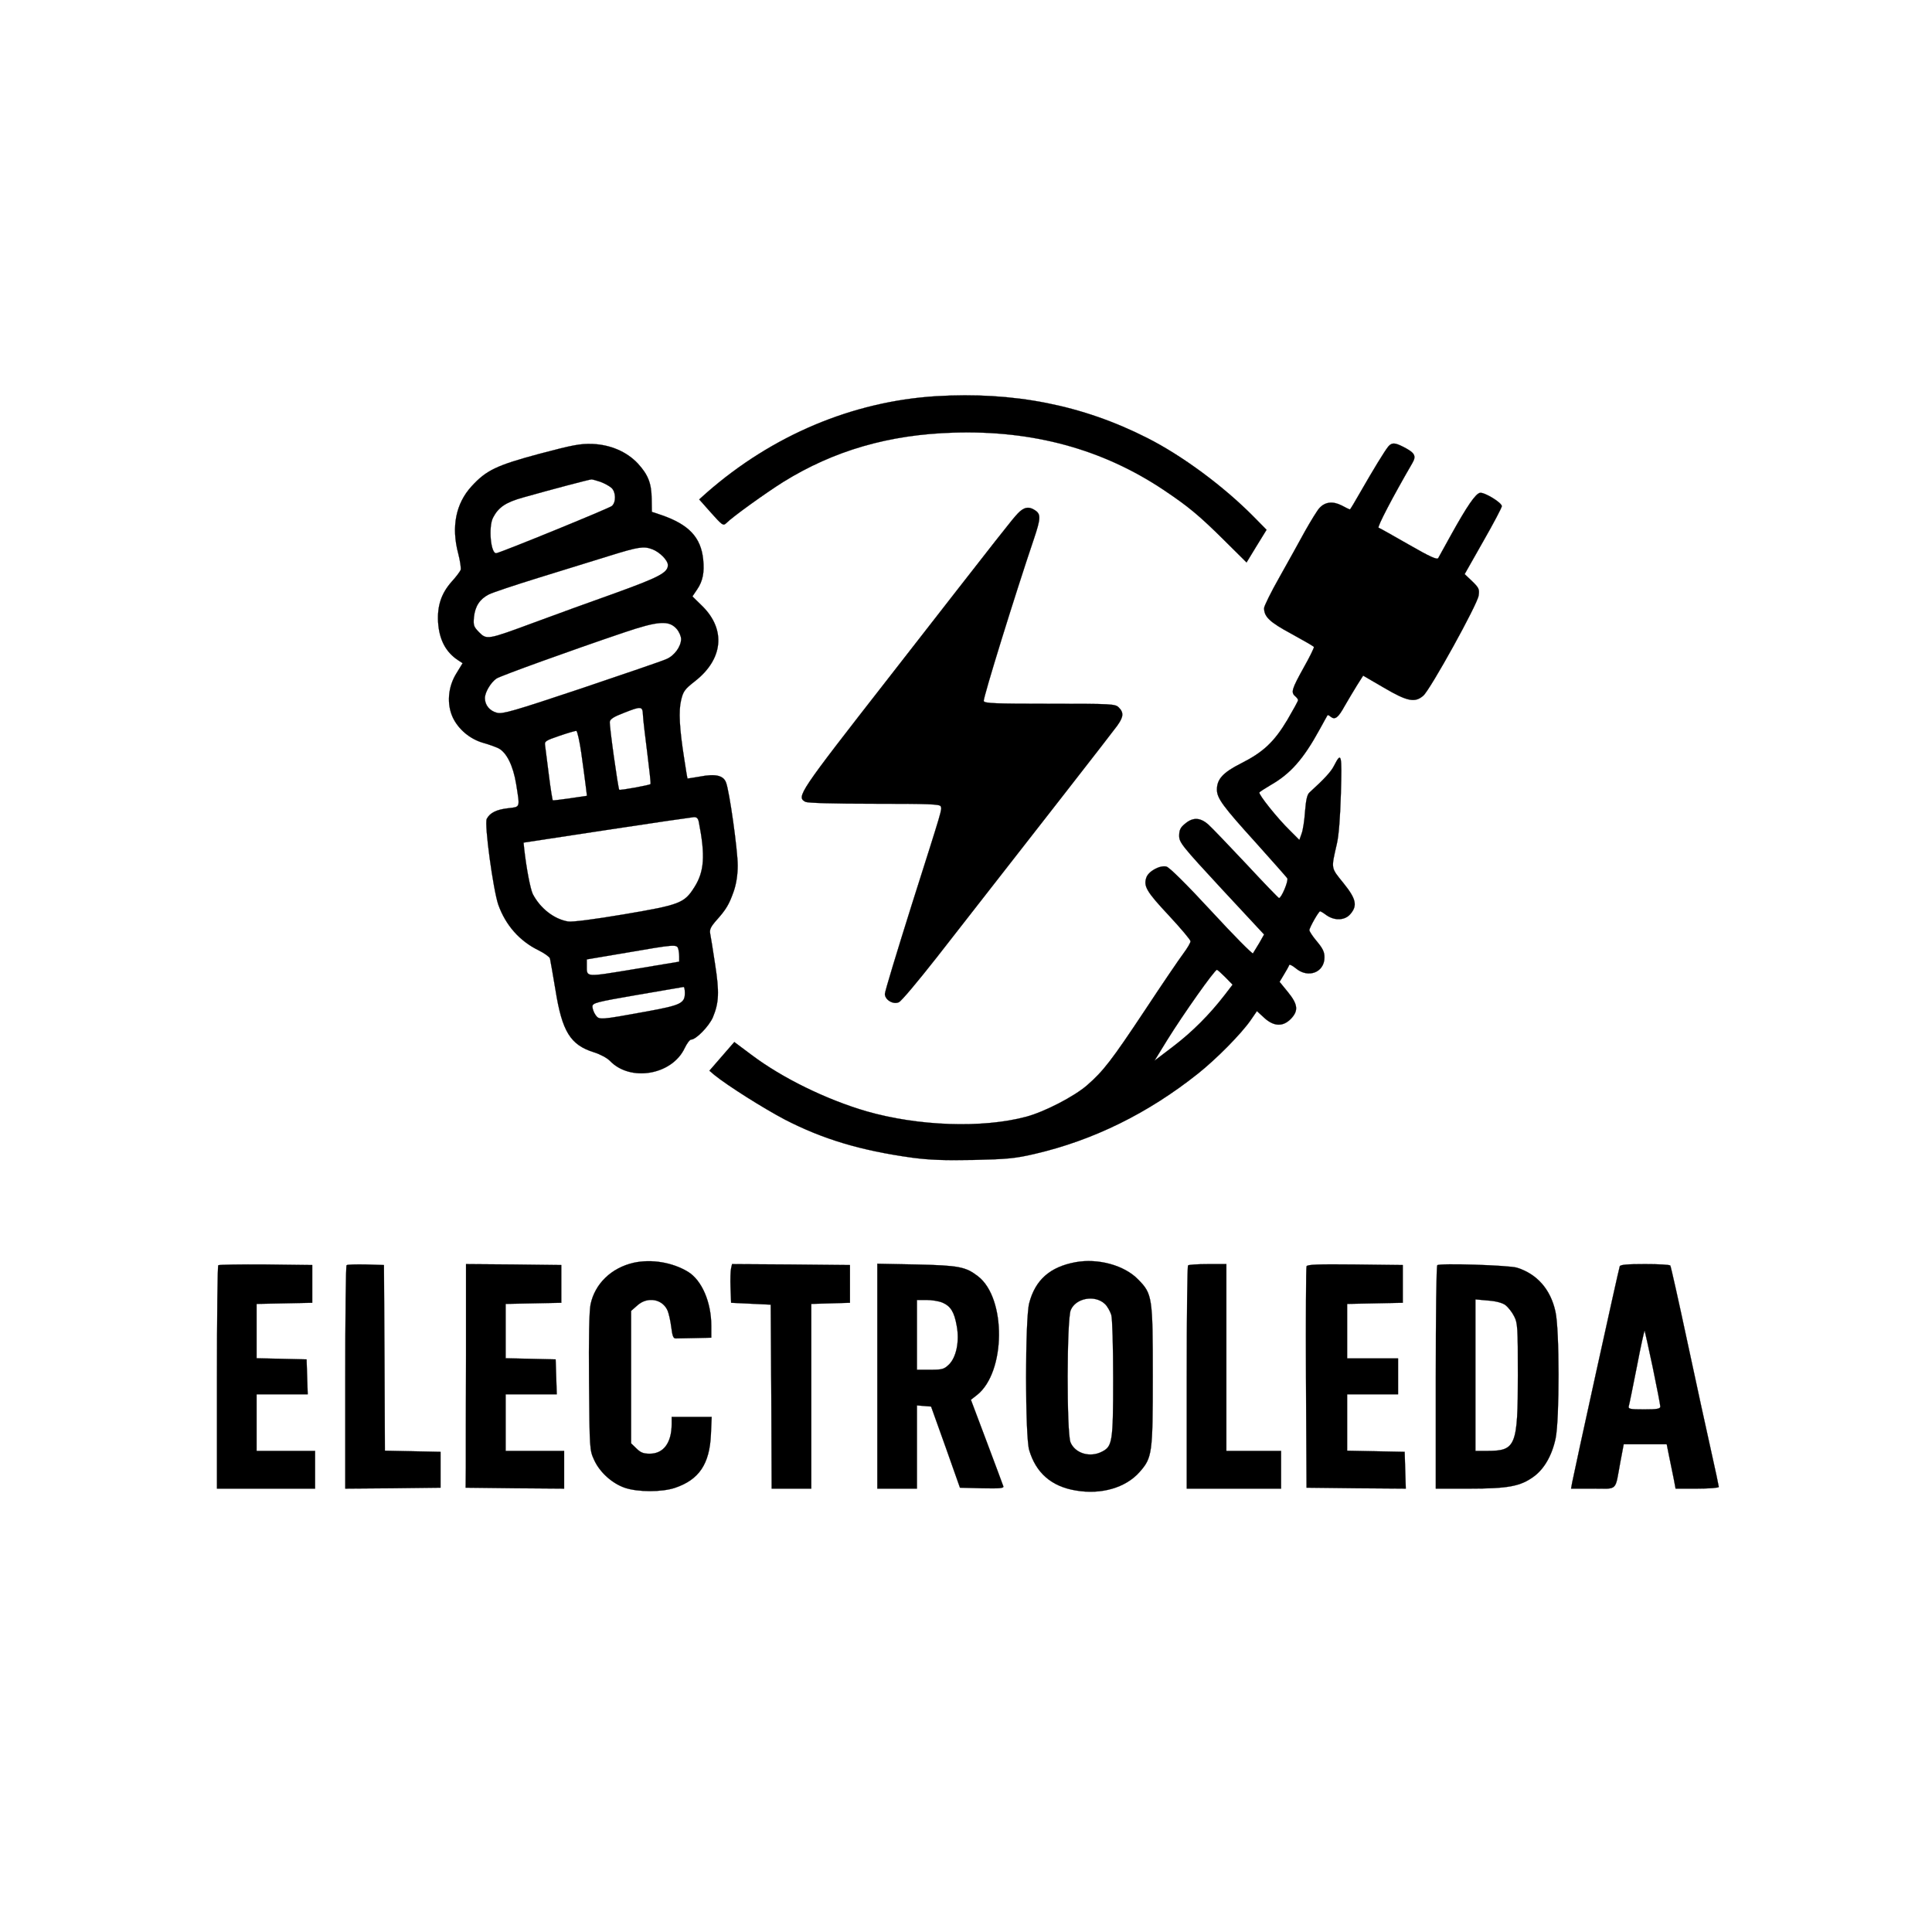 <svg version="1.0" xmlns="http://www.w3.org/2000/svg"
 width="1024pt" height="1024pt" viewBox="0 0 1024 1024"
 preserveAspectRatio="xMidYMid meet">
<g transform="translate(0,1024) scale(0.1,-0.1)"
fill="currentColor" stroke="currentColor">
<path d="M4960 8140 c-442 -28 -867 -207 -1215 -512 l-39 -35 63 -71 c59 -66
64 -70 80 -55 32 33 212 162 303 219 268 166 560 251 903 261 420 13 788 -87
1113 -304 131 -88 187 -134 323 -269 l116 -115 53 87 53 86 -69 70 c-159 161
-378 323 -564 417 -343 174 -706 246 -1120 221z"/>
<path d="M2860 7835 c-230 -62 -282 -87 -361 -173 -83 -91 -108 -214 -70 -357
10 -38 15 -77 13 -85 -3 -8 -24 -37 -48 -63 -55 -62 -77 -128 -72 -215 6 -93
41 -159 107 -202 l23 -15 -33 -54 c-45 -72 -52 -163 -19 -234 30 -63 91 -114
160 -134 30 -8 67 -22 82 -29 43 -22 78 -92 94 -191 20 -127 23 -119 -44 -127
-61 -7 -95 -24 -112 -56 -14 -26 34 -376 61 -455 39 -109 113 -193 214 -242
30 -15 57 -34 60 -43 2 -8 15 -83 29 -166 35 -221 79 -292 203 -331 33 -10 70
-30 85 -45 108 -114 330 -76 397 67 12 25 27 45 34 45 26 0 94 70 115 117 33
79 35 135 12 283 -11 74 -23 147 -26 162 -4 21 3 36 33 70 52 58 68 85 93 157
13 39 20 86 20 134 0 81 -44 395 -62 440 -14 37 -56 47 -138 31 -36 -6 -66
-11 -66 -10 -1 0 -9 46 -17 101 -26 164 -31 257 -17 314 11 47 19 58 74 101
148 116 164 271 41 395 l-55 54 25 37 c30 44 39 90 32 159 -12 117 -76 185
-221 235 l-51 17 -1 69 c-1 83 -19 128 -73 187 -58 62 -144 100 -241 104 -65
2 -102 -5 -280 -52z m323 -149 c21 -8 47 -22 58 -32 24 -22 25 -76 2 -96 -16
-13 -579 -243 -612 -250 -30 -6 -43 139 -18 188 29 56 68 82 162 108 149 42
349 95 360 95 6 0 27 -6 48 -13z m274 -357 c40 -15 83 -59 83 -84 0 -40 -45
-64 -280 -149 -129 -46 -323 -116 -430 -156 -246 -91 -250 -92 -291 -51 -28
29 -31 36 -27 80 6 57 30 95 78 120 19 10 139 50 265 89 127 39 295 91 375
116 154 48 182 52 227 35z m130 -423 c13 -15 23 -39 23 -53 0 -39 -35 -88 -77
-106 -21 -10 -224 -79 -452 -156 -362 -121 -419 -137 -447 -129 -39 10 -64 41
-64 78 0 31 32 84 62 104 24 15 395 149 673 243 186 63 241 66 282 19z m-179
-458 c1 -24 12 -114 23 -201 11 -87 19 -160 17 -163 -7 -6 -161 -34 -166 -30
-6 7 -53 340 -50 361 2 14 23 27 73 46 96 38 101 37 103 -13z m-327 -199 c9
-63 19 -139 23 -170 l7 -57 -88 -13 c-48 -7 -90 -12 -93 -11 -2 1 -12 61 -21
134 -9 73 -18 144 -20 157 -4 22 3 26 76 51 44 15 84 27 90 26 5 -2 17 -54 26
-117z m623 -366 c35 -178 29 -263 -24 -346 -53 -84 -77 -93 -372 -143 -160
-27 -276 -42 -298 -38 -74 13 -146 69 -186 145 -13 27 -34 135 -46 243 l-3 30
440 67 c242 37 450 67 462 68 16 1 23 -6 27 -26z m-110 -669 c3 -9 6 -28 6
-43 l0 -28 -240 -40 c-261 -43 -250 -44 -250 20 l0 32 213 36 c248 43 263 44
271 23z m36 -237 c0 -55 -22 -65 -202 -98 -253 -46 -252 -46 -272 -18 -9 13
-16 33 -16 44 0 19 18 24 238 62 130 22 240 41 245 42 4 1 7 -14 7 -32z"/>
<path d="M7358 7873 c-19 -23 -80 -123 -147 -240 -29 -51 -54 -93 -56 -93 -3
0 -22 9 -44 21 -47 24 -88 19 -118 -14 -11 -12 -45 -67 -76 -122 -30 -55 -91
-165 -136 -245 -45 -79 -81 -153 -81 -163 0 -46 29 -74 144 -136 64 -35 118
-66 120 -70 2 -3 -22 -53 -55 -111 -62 -112 -68 -130 -44 -150 8 -7 15 -16 15
-21 0 -5 -26 -52 -57 -105 -70 -117 -128 -171 -245 -230 -95 -48 -128 -83
-128 -139 0 -46 32 -89 205 -280 88 -98 163 -183 168 -190 7 -14 -31 -105 -44
-105 -3 0 -81 81 -173 180 -92 98 -183 193 -202 210 -43 38 -82 39 -123 4 -25
-20 -31 -34 -31 -64 0 -35 14 -53 225 -281 l225 -242 -26 -46 c-15 -25 -30
-49 -33 -54 -4 -4 -103 96 -220 223 -135 146 -223 233 -239 237 -34 8 -94 -24
-106 -58 -16 -46 1 -75 119 -201 63 -68 115 -129 115 -137 0 -8 -17 -37 -38
-65 -21 -28 -113 -163 -204 -301 -176 -265 -220 -322 -306 -397 -69 -60 -226
-141 -323 -167 -231 -62 -572 -50 -847 29 -212 62 -446 176 -609 299 l-91 68
-66 -76 -66 -76 27 -23 c69 -56 259 -176 373 -236 202 -104 401 -164 675 -202
91 -12 170 -15 325 -12 178 4 221 8 324 32 310 72 601 215 866 426 98 78 230
212 279 283 l33 48 39 -36 c51 -46 98 -48 140 -6 42 43 39 77 -15 143 l-44 54
24 40 c13 21 25 43 27 49 2 5 18 -3 36 -18 65 -54 151 -21 151 59 0 28 -9 47
-40 84 -22 26 -40 53 -40 60 0 13 49 100 57 100 3 0 18 -9 34 -21 43 -30 97
-28 126 6 39 45 31 81 -37 165 -67 83 -65 73 -35 205 11 45 18 141 22 269 6
210 3 224 -36 148 -16 -32 -50 -69 -131 -143 -12 -11 -18 -39 -23 -100 -3 -46
-11 -99 -18 -117 l-12 -34 -49 49 c-67 65 -169 193 -163 203 3 4 29 21 58 38
107 61 175 138 262 297 21 39 40 72 41 74 2 2 10 -1 17 -8 23 -18 40 -5 74 57
18 31 47 80 65 109 l33 52 110 -64 c124 -73 165 -81 209 -42 37 32 287 484
293 530 5 34 2 41 -34 76 l-40 38 98 173 c55 96 99 180 99 187 0 19 -91 74
-115 71 -24 -4 -69 -70 -154 -223 -33 -60 -64 -116 -68 -123 -6 -10 -44 7
-157 72 -82 47 -153 87 -159 89 -9 3 74 162 179 343 22 38 13 54 -47 85 -47
24 -62 24 -81 2z m-863 -2813 l38 -39 -43 -56 c-79 -102 -168 -192 -270 -270
l-101 -77 67 109 c87 140 251 372 264 373 3 0 23 -18 45 -40z"/>
<path d="M5394 7518 c-35 -38 -57 -66 -681 -867 -483 -619 -493 -634 -444
-661 13 -6 146 -10 366 -10 288 0 347 -2 351 -14 7 -18 13 3 -155 -526 -77
-245 -141 -455 -141 -468 0 -31 44 -58 74 -44 13 5 103 113 202 239 518 663
930 1191 955 1226 34 47 36 70 9 97 -19 19 -33 20 -365 20 -291 0 -346 2 -351
14 -5 13 169 574 266 860 36 107 37 130 8 150 -34 24 -61 19 -94 -16z"/>
<path d="M3358 3547 c-118 -27 -205 -111 -228 -221 -7 -37 -10 -174 -8 -413 3
-353 3 -359 27 -411 30 -66 96 -125 164 -148 69 -23 195 -23 264 0 128 43 184
126 191 283 l4 93 -106 0 -106 0 0 -37 c0 -100 -43 -158 -116 -158 -34 0 -49
6 -71 28 l-28 27 0 351 0 351 33 29 c54 49 135 34 161 -29 6 -15 15 -54 19
-87 6 -48 11 -60 25 -59 9 0 55 1 102 2 l85 2 0 63 c0 125 -50 241 -123 286
-82 50 -194 69 -289 48z"/>
<path d="M5700 3550 c-135 -25 -213 -94 -245 -217 -22 -83 -22 -707 0 -779 36
-121 118 -193 248 -214 134 -23 264 15 337 98 67 76 70 97 70 507 0 421 -2
437 -78 514 -73 75 -212 113 -332 91z m156 -221 c13 -12 28 -39 34 -58 6 -20
10 -169 10 -339 0 -334 -4 -358 -59 -386 -63 -33 -142 -10 -167 49 -21 51 -20
650 1 701 26 64 128 83 181 33z"/>
<path d="M1157 3534 c-4 -4 -7 -272 -7 -596 l0 -588 260 0 260 0 0 100 0 100
-155 0 -155 0 0 150 0 150 135 0 136 0 -3 93 -3 92 -132 3 -133 3 0 144 0 144
148 3 147 3 0 100 0 100 -246 3 c-135 1 -248 -1 -252 -4z"/>
<path d="M1837 3534 c-4 -4 -7 -272 -7 -596 l0 -588 253 2 252 3 0 95 0 95
-147 3 -148 3 -2 492 -3 492 -95 3 c-53 1 -99 0 -103 -4z"/>
<path d="M2470 3055 c-1 -267 -1 -533 -1 -592 l-1 -108 261 -3 261 -2 0 100 0
100 -155 0 -155 0 0 150 0 150 135 0 136 0 -3 93 -3 92 -132 3 -133 3 0 144 0
144 148 3 147 3 0 100 0 100 -252 3 -253 2 0 -485z"/>
<path d="M3875 3518 c-3 -13 -5 -59 -3 -103 l3 -80 105 -5 105 -5 3 -487 2
-488 105 0 105 0 0 490 0 489 103 3 102 3 0 100 0 100 -312 3 -313 2 -5 -22z"/>
<path d="M4650 2946 l0 -596 105 0 105 0 0 221 0 220 38 -3 37 -3 77 -215 76
-215 117 -3 c92 -2 116 0 113 10 -2 7 -42 113 -88 236 l-84 223 32 25 c153
120 157 514 5 630 -65 50 -102 57 -325 62 l-208 4 0 -596z m345 390 c44 -19
63 -50 76 -124 15 -81 -2 -165 -41 -204 -26 -25 -35 -28 -99 -28 l-71 0 0 185
0 185 50 0 c28 0 66 -6 85 -14z"/>
<path d="M6297 3533 c-4 -3 -7 -271 -7 -595 l0 -588 250 0 250 0 0 100 0 100
-145 0 -145 0 0 495 0 495 -98 0 c-54 0 -102 -3 -105 -7z"/>
<path d="M6925 3528 c-3 -7 -4 -274 -3 -593 l3 -580 263 -3 263 -2 -3 97 -3
98 -152 3 -153 3 0 149 0 150 135 0 135 0 0 95 0 95 -135 0 -135 0 0 145 0
144 148 3 147 3 0 100 0 100 -253 3 c-197 2 -254 0 -257 -10z"/>
<path d="M7618 3534 c-5 -4 -8 -272 -8 -596 l0 -588 178 0 c204 0 270 12 340
63 56 40 98 113 117 203 21 101 21 579 -1 673 -26 118 -98 199 -204 232 -41
13 -412 25 -422 13z m361 -211 c14 -11 35 -37 46 -59 19 -36 20 -59 20 -314 0
-373 -11 -400 -160 -400 l-65 0 0 401 0 402 66 -6 c43 -3 76 -12 93 -24z"/>
<path d="M8585 3528 c-6 -16 -244 -1100 -252 -1145 l-6 -33 117 0 c133 0 115
-17 144 140 l18 95 114 0 114 0 13 -65 c7 -36 18 -89 24 -117 l10 -53 115 0
c63 0 114 4 114 9 0 4 -18 89 -40 187 -22 98 -79 359 -126 579 -47 220 -88
403 -91 407 -2 5 -63 8 -134 8 -95 0 -131 -3 -134 -12z m175 -536 c22 -106 40
-199 40 -207 0 -12 -17 -15 -86 -15 -76 0 -85 2 -81 18 3 9 22 104 43 210 20
105 39 191 41 189 1 -2 21 -90 43 -195z"/>
</g>
</svg>
